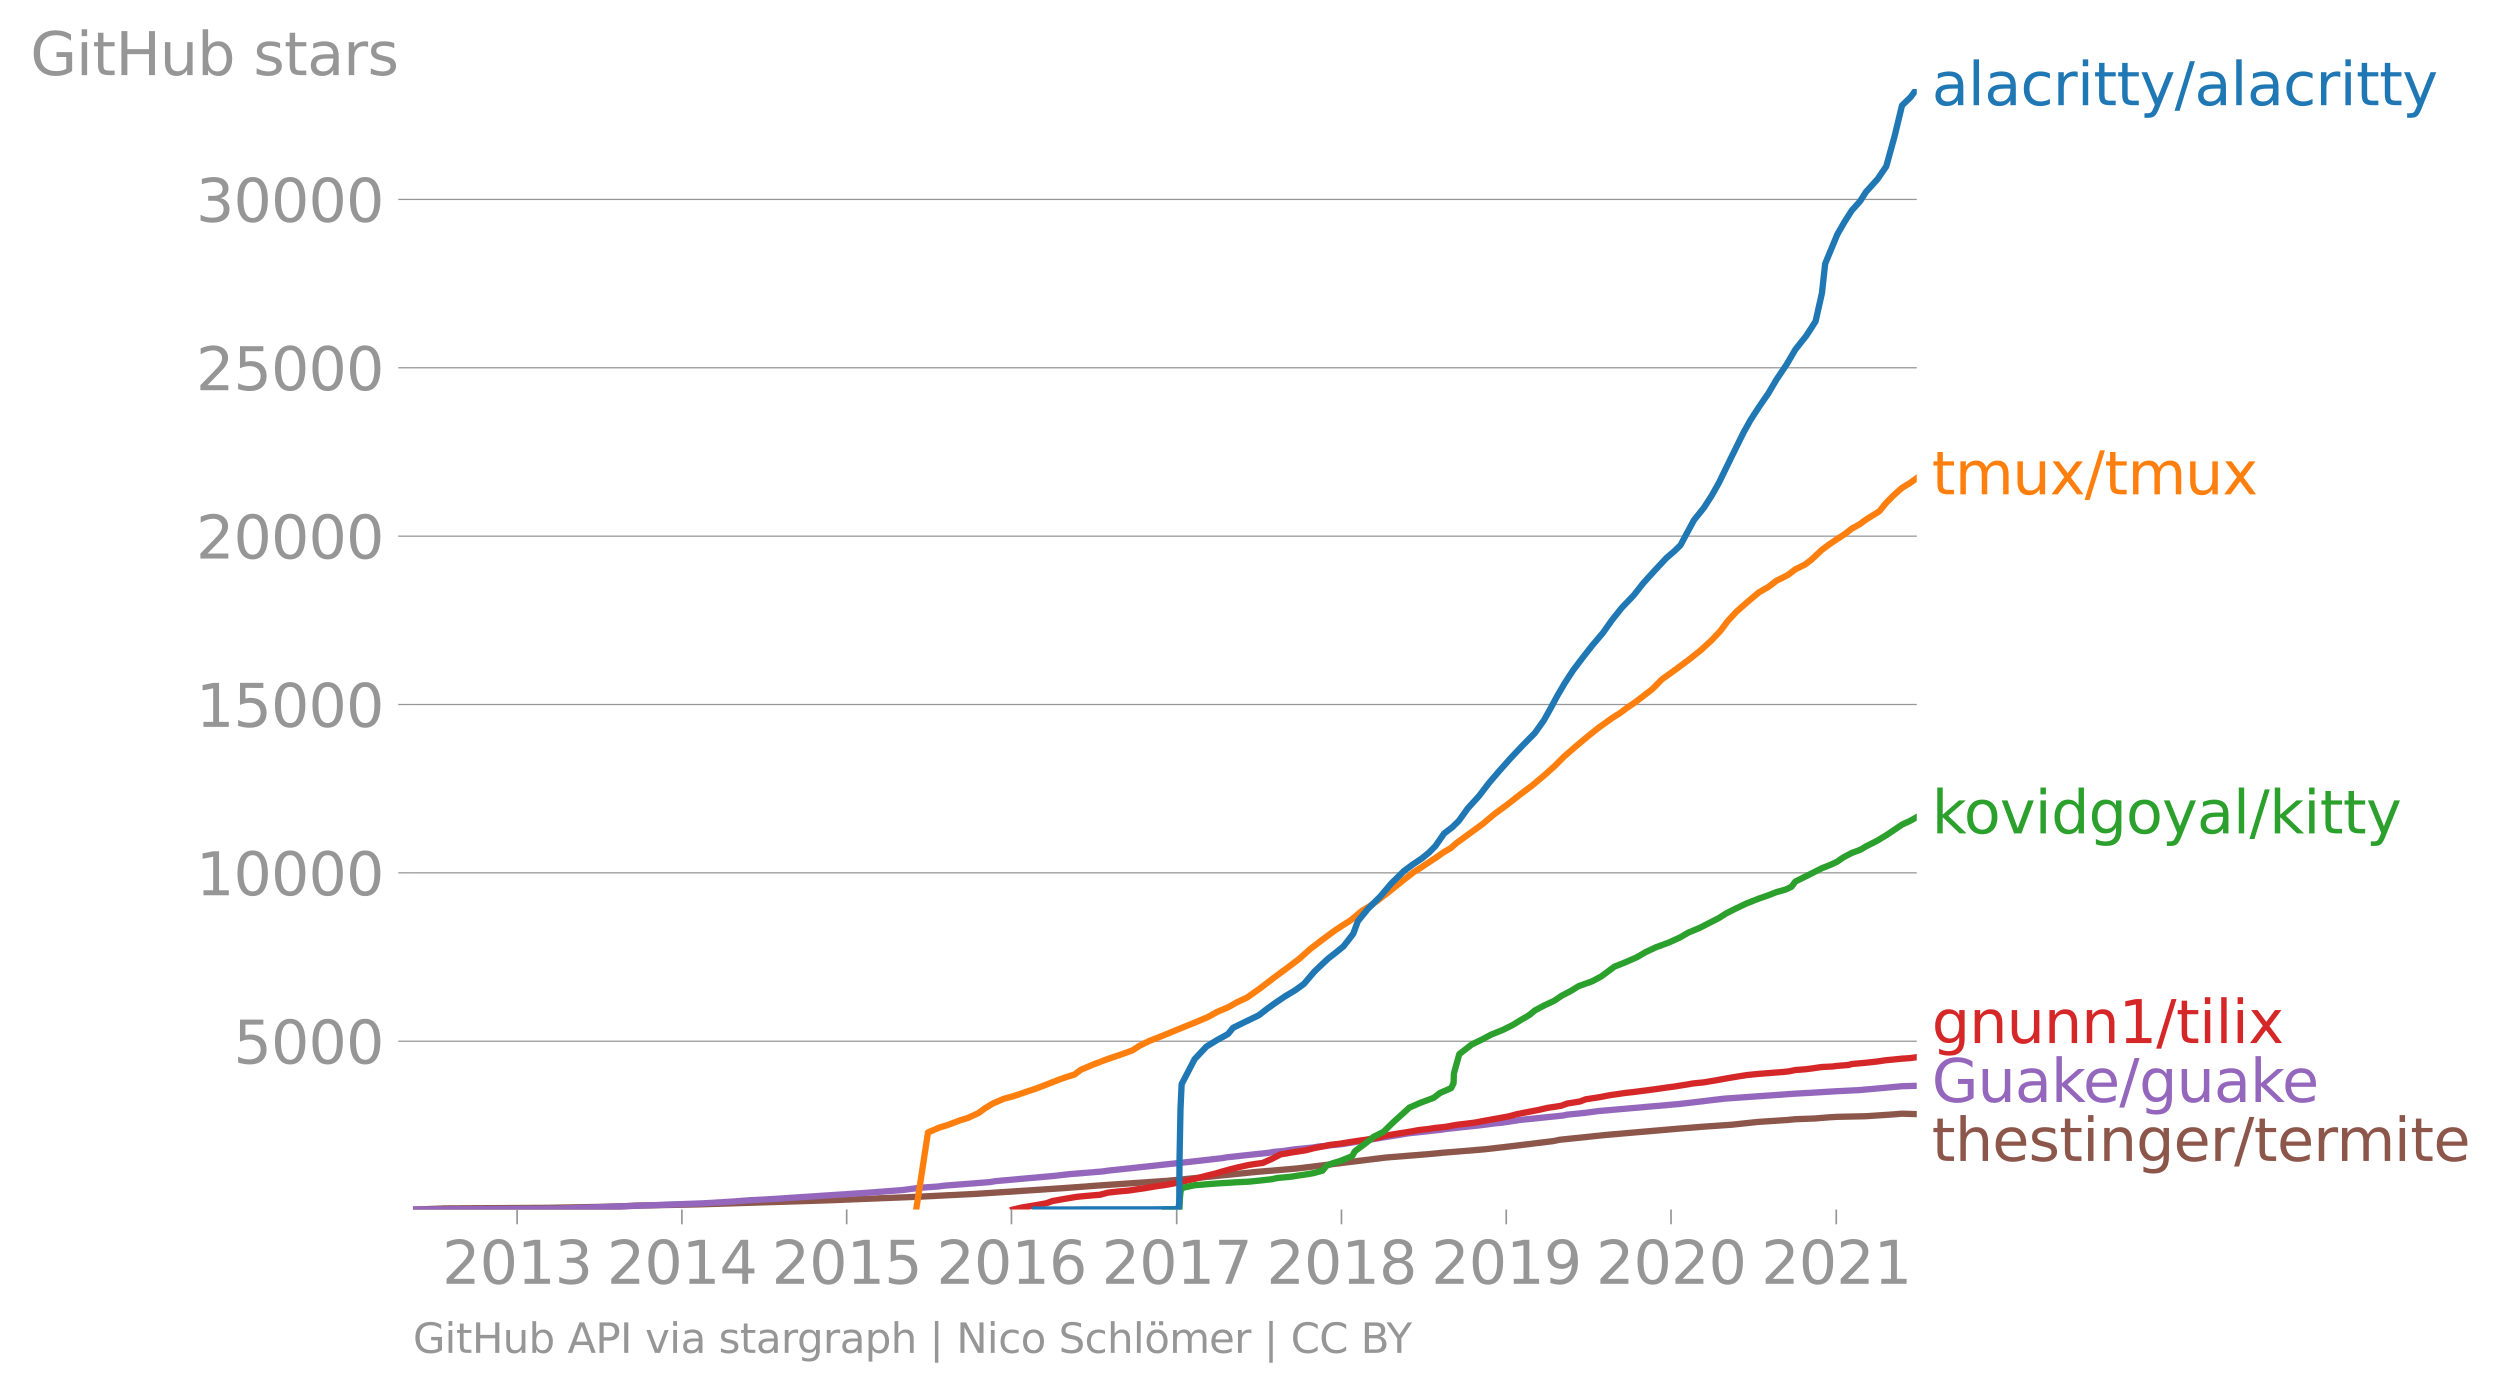 <svg height="441.03" viewBox="0 0 593.699 330.772" width="791.599" xmlns="http://www.w3.org/2000/svg" xmlns:xlink="http://www.w3.org/1999/xlink"><defs><style>*{stroke-linecap:butt;stroke-linejoin:round}</style></defs><g id="figure_1"><path d="M0 330.772h593.699V0H0z" style="fill:none" id="patch_1"/><g id="axes_1"><path d="M98.073 287.237h357.12V21.125H98.073z" style="fill:none" id="patch_2"/><path clip-path="url(#ped5edaa4c8)" d="m98.81 287.237 6.883-.264 24.26-.136 14.271-.263 4.445-.144 2.3-.12 14.524-.28 31.3-.976 8.181-.328 12.262-.487 14.677-.728 14.94-.976 7.311-.495 6.365-.48 16.657-1.136 6.711-.655 14.363-1.456 9.691-.815 21.108-2.599 10.113-.815 3.348-.32 9.922-.816 5.701-.648 10.685-1.303 1.536-.32 10.858-1.135 16.866-1.464 6.112-.487 7.039-.488 6.134-.656 7.139-.472 1.837-.183 4.586-.168 3.428-.28 1.877-.112 6.743-.144 6.79-.448 1.819-.16 3 .088h0" style="fill:none;stroke:#8c564b;stroke-linecap:square;stroke-width:1.5" id="line2d_1"/><g id="matplotlib.axis_1"><g id="xtick_1"><g id="line2d_2"><defs><path d="M0 0v3.5" id="m9df181e88a" style="stroke:#969696;stroke-width:.4"/></defs><use style="fill:#969696;stroke:#969696;stroke-width:.4" x="122.805" xlink:href="#m9df181e88a" y="287.237"/></g><g style="fill:#969696" transform="matrix(.14 0 0 -.14 104.99 304.875)" id="text_1"><defs><path d="M1228 531h2203V0H469v531q359 372 979 998 621 627 780 809 303 340 423 576 121 236 121 464 0 372-261 606-261 235-680 235-297 0-627-103-329-103-704-313v638q381 153 712 231 332 78 607 78 725 0 1156-363 431-362 431-968 0-288-108-546-107-257-392-607-78-91-497-524-418-433-1181-1211z" id="DejaVuSans-32" transform="scale(.016)"/><path d="M2034 4250q-487 0-733-480-245-479-245-1442 0-959 245-1439 246-480 733-480 491 0 736 480 246 480 246 1439 0 963-246 1442-245 480-736 480zm0 500q785 0 1199-621 414-620 414-1801 0-1178-414-1799Q2819-91 2034-91q-784 0-1198 620-414 621-414 1799 0 1181 414 1801 414 621 1198 621z" id="DejaVuSans-30" transform="scale(.016)"/><path d="M794 531h1031v3560L703 3866v575l1116 225h631V531h1031V0H794v531z" id="DejaVuSans-31" transform="scale(.016)"/><path d="M2597 2516q453-97 707-404 255-306 255-756 0-690-475-1069Q2609-91 1734-91q-293 0-604 58T488 141v609q262-153 574-231 313-78 654-78 593 0 904 234t311 681q0 413-289 645-289 233-804 233h-544v519h569q465 0 712 186t247 536q0 359-255 551-254 193-729 193-260 0-557-57-297-56-653-174v562q360 100 674 150t592 50q719 0 1137-327 419-326 419-882 0-388-222-655t-631-370z" id="DejaVuSans-33" transform="scale(.016)"/></defs><use xlink:href="#DejaVuSans-32"/><use x="63.623" xlink:href="#DejaVuSans-30"/><use x="127.246" xlink:href="#DejaVuSans-31"/><use x="190.869" xlink:href="#DejaVuSans-33"/></g></g><g id="xtick_2"><use style="fill:#969696;stroke:#969696;stroke-width:.4" x="161.936" xlink:href="#m9df181e88a" y="287.237" id="line2d_3"/><g style="fill:#969696" transform="matrix(.14 0 0 -.14 144.121 304.875)" id="text_2"><defs><path d="M2419 4116 825 1625h1594v2491zm-166 550h794V1625h666v-525h-666V0h-628v1100H313v609l1940 2957z" id="DejaVuSans-34" transform="scale(.016)"/></defs><use xlink:href="#DejaVuSans-32"/><use x="63.623" xlink:href="#DejaVuSans-30"/><use x="127.246" xlink:href="#DejaVuSans-31"/><use x="190.869" xlink:href="#DejaVuSans-34"/></g></g><g id="xtick_3"><use style="fill:#969696;stroke:#969696;stroke-width:.4" x="201.068" xlink:href="#m9df181e88a" y="287.237" id="line2d_4"/><g style="fill:#969696" transform="matrix(.14 0 0 -.14 183.253 304.875)" id="text_3"><defs><path d="M691 4666h2478v-532H1269V2991q137 47 274 70 138 23 276 23 781 0 1237-428 457-428 457-1159 0-753-469-1171Q2575-91 1722-91q-294 0-599 50Q819 9 494 109v635q281-153 581-228t634-75q541 0 856 284 316 284 316 772 0 487-316 771-315 285-856 285-253 0-505-56-251-56-513-175v2344z" id="DejaVuSans-35" transform="scale(.016)"/></defs><use xlink:href="#DejaVuSans-32"/><use x="63.623" xlink:href="#DejaVuSans-30"/><use x="127.246" xlink:href="#DejaVuSans-31"/><use x="190.869" xlink:href="#DejaVuSans-35"/></g></g><g id="xtick_4"><use style="fill:#969696;stroke:#969696;stroke-width:.4" x="240.2" xlink:href="#m9df181e88a" y="287.237" id="line2d_5"/><g style="fill:#969696" transform="matrix(.14 0 0 -.14 222.385 304.875)" id="text_4"><defs><path d="M2113 2584q-425 0-674-291-248-290-248-796 0-503 248-796 249-292 674-292t673 292q248 293 248 796 0 506-248 796-248 291-673 291zm1253 1979v-575q-238 112-480 171-242 60-480 60-625 0-955-422-329-422-376-1275 184 272 462 417 279 145 613 145 703 0 1111-427 408-426 408-1160 0-719-425-1154Q2819-91 2113-91q-810 0-1238 620-428 621-428 1799 0 1106 525 1764t1409 658q238 0 480-47t505-140z" id="DejaVuSans-36" transform="scale(.016)"/></defs><use xlink:href="#DejaVuSans-32"/><use x="63.623" xlink:href="#DejaVuSans-30"/><use x="127.246" xlink:href="#DejaVuSans-31"/><use x="190.869" xlink:href="#DejaVuSans-36"/></g></g><g id="xtick_5"><use style="fill:#969696;stroke:#969696;stroke-width:.4" x="279.439" xlink:href="#m9df181e88a" y="287.237" id="line2d_6"/><g style="fill:#969696" transform="matrix(.14 0 0 -.14 261.624 304.875)" id="text_5"><defs><path d="M525 4666h3000v-269L1831 0h-659l1594 4134H525v532z" id="DejaVuSans-37" transform="scale(.016)"/></defs><use xlink:href="#DejaVuSans-32"/><use x="63.623" xlink:href="#DejaVuSans-30"/><use x="127.246" xlink:href="#DejaVuSans-31"/><use x="190.869" xlink:href="#DejaVuSans-37"/></g></g><g id="xtick_6"><use style="fill:#969696;stroke:#969696;stroke-width:.4" x="318.571" xlink:href="#m9df181e88a" y="287.237" id="line2d_7"/><g style="fill:#969696" transform="matrix(.14 0 0 -.14 300.756 304.875)" id="text_6"><defs><path d="M2034 2216q-450 0-708-241-257-241-257-662 0-422 257-663 258-241 708-241t709 242q260 243 260 662 0 421-258 662-257 241-711 241zm-631 268q-406 100-633 378-226 279-226 679 0 559 398 884 399 325 1092 325 697 0 1094-325t397-884q0-400-227-679-226-278-629-378 456-106 710-416 255-309 255-755 0-679-414-1042Q2806-91 2034-91q-771 0-1186 362-414 363-414 1042 0 446 256 755 257 310 713 416zm-231 997q0-362 226-565 227-203 636-203 407 0 636 203 230 203 230 565 0 363-230 566-229 203-636 203-409 0-636-203-226-203-226-566z" id="DejaVuSans-38" transform="scale(.016)"/></defs><use xlink:href="#DejaVuSans-32"/><use x="63.623" xlink:href="#DejaVuSans-30"/><use x="127.246" xlink:href="#DejaVuSans-31"/><use x="190.869" xlink:href="#DejaVuSans-38"/></g></g><g id="xtick_7"><use style="fill:#969696;stroke:#969696;stroke-width:.4" x="357.703" xlink:href="#m9df181e88a" y="287.237" id="line2d_8"/><g style="fill:#969696" transform="matrix(.14 0 0 -.14 339.888 304.875)" id="text_7"><defs><path d="M703 97v575q238-113 481-172 244-59 479-59 625 0 954 420 330 420 377 1277-181-269-460-413-278-144-615-144-700 0-1108 423-408 424-408 1159 0 718 425 1152 425 435 1131 435 810 0 1236-621 427-620 427-1801 0-1103-524-1761Q2575-91 1691-91q-238 0-482 47Q966 3 703 97zm1256 1978q425 0 673 290 249 291 249 798 0 503-249 795-248 292-673 292t-673-292q-248-292-248-795 0-507 248-798 248-290 673-290z" id="DejaVuSans-39" transform="scale(.016)"/></defs><use xlink:href="#DejaVuSans-32"/><use x="63.623" xlink:href="#DejaVuSans-30"/><use x="127.246" xlink:href="#DejaVuSans-31"/><use x="190.869" xlink:href="#DejaVuSans-39"/></g></g><g id="xtick_8"><use style="fill:#969696;stroke:#969696;stroke-width:.4" x="396.835" xlink:href="#m9df181e88a" y="287.237" id="line2d_9"/><g style="fill:#969696" transform="matrix(.14 0 0 -.14 379.02 304.875)" id="text_8"><use xlink:href="#DejaVuSans-32"/><use x="63.623" xlink:href="#DejaVuSans-30"/><use x="127.246" xlink:href="#DejaVuSans-32"/><use x="190.869" xlink:href="#DejaVuSans-30"/></g></g><g id="xtick_9"><use style="fill:#969696;stroke:#969696;stroke-width:.4" x="436.074" xlink:href="#m9df181e88a" y="287.237" id="line2d_10"/><g style="fill:#969696" transform="matrix(.14 0 0 -.14 418.259 304.875)" id="text_9"><use xlink:href="#DejaVuSans-32"/><use x="63.623" xlink:href="#DejaVuSans-30"/><use x="127.246" xlink:href="#DejaVuSans-32"/><use x="190.869" xlink:href="#DejaVuSans-31"/></g></g></g><g id="matplotlib.axis_2"><g id="ytick_1"><path clip-path="url(#ped5edaa4c8)" d="M98.073 247.264h357.12" style="fill:none;stroke:#969696;stroke-linecap:square;stroke-width:.3" id="line2d_11"/><g id="line2d_12"><defs><path d="M0 0h-3.5" id="m100c6633ae" style="stroke:#969696;stroke-width:.3"/></defs><use style="fill:#969696;stroke:#969696;stroke-width:.3" x="98.073" xlink:href="#m100c6633ae" y="247.264"/></g><g style="fill:#969696" transform="matrix(.14 0 0 -.14 55.443 252.583)" id="text_10"><use xlink:href="#DejaVuSans-35"/><use x="63.623" xlink:href="#DejaVuSans-30"/><use x="127.246" xlink:href="#DejaVuSans-30"/><use x="190.869" xlink:href="#DejaVuSans-30"/></g></g><g id="ytick_2"><path clip-path="url(#ped5edaa4c8)" d="M98.073 207.284h357.12" style="fill:none;stroke:#969696;stroke-linecap:square;stroke-width:.3" id="line2d_13"/><use style="fill:#969696;stroke:#969696;stroke-width:.3" x="98.073" xlink:href="#m100c6633ae" y="207.284" id="line2d_14"/><g style="fill:#969696" transform="matrix(.14 0 0 -.14 46.536 212.603)" id="text_11"><use xlink:href="#DejaVuSans-31"/><use x="63.623" xlink:href="#DejaVuSans-30"/><use x="127.246" xlink:href="#DejaVuSans-30"/><use x="190.869" xlink:href="#DejaVuSans-30"/><use x="254.492" xlink:href="#DejaVuSans-30"/></g></g><g id="ytick_3"><path clip-path="url(#ped5edaa4c8)" d="M98.073 167.303h357.12" style="fill:none;stroke:#969696;stroke-linecap:square;stroke-width:.3" id="line2d_15"/><use style="fill:#969696;stroke:#969696;stroke-width:.3" x="98.073" xlink:href="#m100c6633ae" y="167.303" id="line2d_16"/><g style="fill:#969696" transform="matrix(.14 0 0 -.14 46.536 172.622)" id="text_12"><use xlink:href="#DejaVuSans-31"/><use x="63.623" xlink:href="#DejaVuSans-35"/><use x="127.246" xlink:href="#DejaVuSans-30"/><use x="190.869" xlink:href="#DejaVuSans-30"/><use x="254.492" xlink:href="#DejaVuSans-30"/></g></g><g id="ytick_4"><path clip-path="url(#ped5edaa4c8)" d="M98.073 127.322h357.12" style="fill:none;stroke:#969696;stroke-linecap:square;stroke-width:.3" id="line2d_17"/><use style="fill:#969696;stroke:#969696;stroke-width:.3" x="98.073" xlink:href="#m100c6633ae" y="127.322" id="line2d_18"/><g style="fill:#969696" transform="matrix(.14 0 0 -.14 46.536 132.641)" id="text_13"><use xlink:href="#DejaVuSans-32"/><use x="63.623" xlink:href="#DejaVuSans-30"/><use x="127.246" xlink:href="#DejaVuSans-30"/><use x="190.869" xlink:href="#DejaVuSans-30"/><use x="254.492" xlink:href="#DejaVuSans-30"/></g></g><g id="ytick_5"><path clip-path="url(#ped5edaa4c8)" d="M98.073 87.341h357.12" style="fill:none;stroke:#969696;stroke-linecap:square;stroke-width:.3" id="line2d_19"/><use style="fill:#969696;stroke:#969696;stroke-width:.3" x="98.073" xlink:href="#m100c6633ae" y="87.341" id="line2d_20"/><g style="fill:#969696" transform="matrix(.14 0 0 -.14 46.536 92.66)" id="text_14"><use xlink:href="#DejaVuSans-32"/><use x="63.623" xlink:href="#DejaVuSans-35"/><use x="127.246" xlink:href="#DejaVuSans-30"/><use x="190.869" xlink:href="#DejaVuSans-30"/><use x="254.492" xlink:href="#DejaVuSans-30"/></g></g><g id="ytick_6"><path clip-path="url(#ped5edaa4c8)" d="M98.073 47.36h357.12" style="fill:none;stroke:#969696;stroke-linecap:square;stroke-width:.3" id="line2d_21"/><use style="fill:#969696;stroke:#969696;stroke-width:.3" x="98.073" xlink:href="#m100c6633ae" y="47.361" id="line2d_22"/><g style="fill:#969696" transform="matrix(.14 0 0 -.14 46.536 52.68)" id="text_15"><use xlink:href="#DejaVuSans-33"/><use x="63.623" xlink:href="#DejaVuSans-30"/><use x="127.246" xlink:href="#DejaVuSans-30"/><use x="190.869" xlink:href="#DejaVuSans-30"/><use x="254.492" xlink:href="#DejaVuSans-30"/></g></g><g style="fill:#969696" transform="matrix(.14 0 0 -.14 7.2 17.838)" id="text_16"><defs><path d="M3809 666v1253H2778v519h1656V434q-365-259-806-392-440-133-940-133-1094 0-1712 639-617 640-617 1780 0 1144 617 1783 618 639 1712 639 456 0 867-113 411-112 758-331v-672q-350 297-744 447t-828 150q-857 0-1287-478-429-478-429-1425 0-944 429-1422 430-478 1287-478 334 0 596 58 263 58 472 180z" id="DejaVuSans-47" transform="scale(.016)"/><path d="M603 3500h575V0H603v3500zm0 1363h575v-729H603v729z" id="DejaVuSans-69" transform="scale(.016)"/><path d="M1172 4494v-994h1184v-447H1172V1153q0-428 117-550t477-122h590V0h-590q-666 0-919 248-253 249-253 905v1900H172v447h422v994h578z" id="DejaVuSans-74" transform="scale(.016)"/><path d="M628 4666h631V2753h2294v1913h631V0h-631v2222H1259V0H628v4666z" id="DejaVuSans-48" transform="scale(.016)"/><path d="M544 1381v2119h575V1403q0-497 193-746 194-248 582-248 465 0 735 297 271 297 271 810v1984h575V0h-575v538q-209-319-486-474-276-155-642-155-603 0-916 375-312 375-312 1097zm1447 2203z" id="DejaVuSans-75" transform="scale(.016)"/><path d="M3116 1747q0 634-261 995t-717 361q-457 0-718-361t-261-995q0-634 261-995t718-361q456 0 717 361t261 995zM1159 2969q182 312 458 463 277 152 661 152 638 0 1036-506 399-506 399-1331T3314 415Q2916-91 2278-91q-384 0-661 152-276 152-458 464V0H581v4863h578V2969z" id="DejaVuSans-62" transform="scale(.016)"/><path d="M2834 3397v-544q-243 125-506 187-262 63-544 63-428 0-642-131t-214-394q0-200 153-314t616-217l197-44q612-131 870-370t258-667q0-488-386-773Q2250-91 1575-91q-281 0-586 55T347 128v594q319-166 628-249 309-82 613-82 406 0 624 139 219 139 219 392 0 234-158 359-157 125-692 241l-200 47q-534 112-772 345-237 233-237 639 0 494 350 762 350 269 994 269 318 0 599-47 282-46 519-140z" id="DejaVuSans-73" transform="scale(.016)"/><path d="M2194 1759q-697 0-966-159t-269-544q0-306 202-486 202-179 548-179 479 0 768 339t289 901v128h-572zm1147 238V0h-575v531q-197-318-491-470T1556-91q-537 0-855 302-317 302-317 808 0 590 395 890 396 300 1180 300h807v57q0 397-261 614t-733 217q-300 0-585-72-284-72-546-216v532q315 122 612 182 297 61 578 61 760 0 1135-394 375-393 375-1193z" id="DejaVuSans-61" transform="scale(.016)"/><path d="M2631 2963q-97 56-211 82-114 27-251 27-488 0-749-317t-261-911V0H581v3500h578v-544q182 319 472 473 291 155 707 155 59 0 131-8 72-7 159-23l3-590z" id="DejaVuSans-72" transform="scale(.016)"/></defs><use xlink:href="#DejaVuSans-47"/><use x="77.49" xlink:href="#DejaVuSans-69"/><use x="105.273" xlink:href="#DejaVuSans-74"/><use x="144.482" xlink:href="#DejaVuSans-48"/><use x="219.678" xlink:href="#DejaVuSans-75"/><use x="283.057" xlink:href="#DejaVuSans-62"/><use x="346.533" xlink:href="#DejaVuSans-20"/><use x="378.32" xlink:href="#DejaVuSans-73"/><use x="430.42" xlink:href="#DejaVuSans-74"/><use x="469.629" xlink:href="#DejaVuSans-61"/><use x="530.908" xlink:href="#DejaVuSans-72"/><use x="572.021" xlink:href="#DejaVuSans-73"/></g></g><path clip-path="url(#ped5edaa4c8)" d="m98.073 287.237 34.579-.208 34.106-1.255 7.114-.424 4.103-.312 5.921-.32 4.649-.311 17.536-1.16 8.324-.64 3.907-.527 4.426-.312 1.599-.208 10.794-.848 1.244-.216 14.052-1.255 3.69-.424 7.745-.623 1.438-.216 5.961-.632 13.624-1.48 7.405-.839 1.184-.208 9.844-1.063 1.108-.208 2.267-.208 2.933-.424 4.226-.416 1.193-.208 5.944-.631 15.52-2.535 7.72-.84 1.37-.208 7.92-.847 3.212-.424 2.043-.208 4.152-.632 10.262-1.055.93-.208 4.274-.424 3.133-.424 19.28-1.687 10.635-1.263 16.865-1.192 3.554-.191 6.36-.392 5.5-.272 9.947-.904 3.447-.104h0" style="fill:none;stroke:#9467bd;stroke-linecap:square;stroke-width:1.5" id="line2d_23"/><path clip-path="url(#ped5edaa4c8)" d="m240.585 287.237 2.146-.496 3.097-.503 2.706-.504 1.34-.504 2.803-.504 3.028-.503 2.562-.248 3.008-.256 1.879-.504 2.234-.248 2.858-.256 1.573-.248 1.824-.255 2.942-.504 1.827-.248 1.489-.256 2.66-.504 2.098-.503 2.099-.504 1.821-.504 2.097-.504 1.66-.503 1.863-.504 1.99-.504 2.27-.504 1.55-.248 1.895-.255 2.24-1.008 1.922-1.008 2.88-.503 1.633-.248 1.642-.256 1.874-.504 2.703-.504.985-.247 2.233-.256 3.114-.504 1.66-.248 1.736-.248 2.842-.504 1.99-.503 3.091-.504 3.154-.504 1.244-.248 2.298-.256 1.606-.247 2.42-.256 2.814-.504 2.101-.248 2.062-.256 2.686-.504 2.785-.503 2.758-.504 1.84-.504 2.549-.504 2.604-.503 2.202-.504 1.667-.248 1.582-.256 1.329-.504 3.104-.503 1.294-.504 1.585-.248 1.694-.256 2.594-.504 1.807-.248 1.667-.255 2.228-.248 1.944-.256 1.936-.248 1.877-.256 1.643-.248 1.974-.256 3.14-.504 1.4-.247 2.565-.256 3.003-.504 2.748-.504 3.044-.504 1.621-.247 2.571-.256 1.97-.152 1.98-.16 2.031-.152 1.362-.152 1.404-.304 2.39-.176 1.449-.176 2.45-.36 2.586-.127.903-.128 2.898-.232.766-.232 3.196-.28 2.796-.304 2.023-.304 1.932-.184 1.82-.184 2.144-.151 1.098-.152" style="fill:none;stroke:#d62728;stroke-linecap:square;stroke-width:1.5" id="line2d_24"/><g style="fill:#1f77b4" transform="matrix(.14 0 0 -.14 458.764 24.988)" id="text_17"><defs><path d="M603 4863h575V0H603v4863z" id="DejaVuSans-6c" transform="scale(.016)"/><path d="M3122 3366v-538q-244 135-489 202t-495 67q-560 0-870-355-309-354-309-995t309-996q310-354 870-354 250 0 495 67t489 202V134Q2881 22 2623-34q-257-57-548-57-791 0-1257 497-465 497-465 1341 0 856 470 1346 471 491 1290 491 265 0 518-55 253-54 491-163z" id="DejaVuSans-63" transform="scale(.016)"/><path d="M2059-325q-243-625-475-815-231-191-618-191H506v481h338q237 0 368 113 132 112 291 531l103 262L191 3500h609L1894 763l1094 2737h609L2059-325z" id="DejaVuSans-79" transform="scale(.016)"/><path d="M1625 4666h531L531-594H0l1625 5260z" id="DejaVuSans-2f" transform="scale(.016)"/></defs><use xlink:href="#DejaVuSans-61"/><use x="61.279" xlink:href="#DejaVuSans-6c"/><use x="89.063" xlink:href="#DejaVuSans-61"/><use x="150.342" xlink:href="#DejaVuSans-63"/><use x="205.322" xlink:href="#DejaVuSans-72"/><use x="246.436" xlink:href="#DejaVuSans-69"/><use x="274.219" xlink:href="#DejaVuSans-74"/><use x="313.428" xlink:href="#DejaVuSans-74"/><use x="352.637" xlink:href="#DejaVuSans-79"/><use x="411.816" xlink:href="#DejaVuSans-2f"/><use x="445.508" xlink:href="#DejaVuSans-61"/><use x="506.787" xlink:href="#DejaVuSans-6c"/><use x="534.57" xlink:href="#DejaVuSans-61"/><use x="595.85" xlink:href="#DejaVuSans-63"/><use x="650.83" xlink:href="#DejaVuSans-72"/><use x="691.943" xlink:href="#DejaVuSans-69"/><use x="719.727" xlink:href="#DejaVuSans-74"/><use x="758.936" xlink:href="#DejaVuSans-74"/><use x="798.145" xlink:href="#DejaVuSans-79"/></g><g style="fill:#ff7f0e" transform="matrix(.14 0 0 -.14 458.764 117.4)" id="text_18"><defs><path d="M3328 2828q216 388 516 572t706 184q547 0 844-383 297-382 297-1088V0h-578v2094q0 503-179 746-178 244-543 244-447 0-707-297-259-296-259-809V0h-578v2094q0 506-178 748t-550 242q-441 0-701-298-259-298-259-808V0H581v3500h578v-544q197 322 472 475t653 153q382 0 649-194 267-193 395-562z" id="DejaVuSans-6d" transform="scale(.016)"/><path d="M3513 3500 2247 1797 3578 0h-678L1881 1375 863 0H184l1360 1831L300 3500h678l928-1247 928 1247h679z" id="DejaVuSans-78" transform="scale(.016)"/></defs><use xlink:href="#DejaVuSans-74"/><use x="39.209" xlink:href="#DejaVuSans-6d"/><use x="136.621" xlink:href="#DejaVuSans-75"/><use x="200" xlink:href="#DejaVuSans-78"/><use x="259.18" xlink:href="#DejaVuSans-2f"/><use x="292.871" xlink:href="#DejaVuSans-74"/><use x="332.08" xlink:href="#DejaVuSans-6d"/><use x="429.492" xlink:href="#DejaVuSans-75"/><use x="492.871" xlink:href="#DejaVuSans-78"/></g><g style="fill:#2ca02c" transform="matrix(.14 0 0 -.14 458.764 197.913)" id="text_19"><defs><path d="M581 4863h578V1991l1716 1509h734L1753 1863 3688 0h-750L1159 1709V0H581v4863z" id="DejaVuSans-6b" transform="scale(.016)"/><path d="M1959 3097q-462 0-731-361t-269-989q0-628 267-989 268-361 733-361 460 0 728 362 269 363 269 988 0 622-269 986-268 364-728 364zm0 487q750 0 1178-488 429-487 429-1349 0-859-429-1349Q2709-91 1959-91q-753 0-1180 489-426 490-426 1349 0 862 426 1349 427 488 1180 488z" id="DejaVuSans-6f" transform="scale(.016)"/><path d="M191 3500h609L1894 563l1094 2937h609L2284 0h-781L191 3500z" id="DejaVuSans-76" transform="scale(.016)"/><path d="M2906 2969v1894h575V0h-575v525q-181-312-458-464-276-152-664-152-634 0-1033 506-398 507-398 1332t398 1331q399 506 1033 506 388 0 664-152 277-151 458-463zM947 1747q0-634 261-995t717-361q456 0 718 361 263 361 263 995t-263 995q-262 361-718 361t-717-361q-261-361-261-995z" id="DejaVuSans-64" transform="scale(.016)"/><path d="M2906 1791q0 625-258 968-257 344-723 344-462 0-720-344-258-343-258-968 0-622 258-966t720-344q466 0 723 344 258 344 258 966zm575-1357q0-893-397-1329-396-436-1215-436-303 0-572 45t-522 139v559q253-137 500-202 247-66 503-66 566 0 847 295t281 892v285q-178-310-456-463T1784 0Q1141 0 747 490 353 981 353 1791q0 812 394 1302 394 491 1037 491 388 0 666-153t456-462v531h575V434z" id="DejaVuSans-67" transform="scale(.016)"/></defs><use xlink:href="#DejaVuSans-6b"/><use x="54.285" xlink:href="#DejaVuSans-6f"/><use x="115.467" xlink:href="#DejaVuSans-76"/><use x="174.646" xlink:href="#DejaVuSans-69"/><use x="202.43" xlink:href="#DejaVuSans-64"/><use x="265.906" xlink:href="#DejaVuSans-67"/><use x="329.383" xlink:href="#DejaVuSans-6f"/><use x="390.564" xlink:href="#DejaVuSans-79"/><use x="449.744" xlink:href="#DejaVuSans-61"/><use x="511.023" xlink:href="#DejaVuSans-6c"/><use x="538.807" xlink:href="#DejaVuSans-2f"/><use x="572.498" xlink:href="#DejaVuSans-6b"/><use x="630.408" xlink:href="#DejaVuSans-69"/><use x="658.191" xlink:href="#DejaVuSans-74"/><use x="697.4" xlink:href="#DejaVuSans-74"/><use x="736.609" xlink:href="#DejaVuSans-79"/></g><g style="fill:#d62728" transform="matrix(.14 0 0 -.14 458.764 247.704)" id="text_20"><defs><path d="M3513 2113V0h-575v2094q0 497-194 743-194 247-581 247-466 0-735-297-269-296-269-809V0H581v3500h578v-544q207 316 486 472 280 156 646 156 603 0 912-373 310-373 310-1098z" id="DejaVuSans-6e" transform="scale(.016)"/></defs><use xlink:href="#DejaVuSans-67"/><use x="63.477" xlink:href="#DejaVuSans-6e"/><use x="126.855" xlink:href="#DejaVuSans-75"/><use x="190.234" xlink:href="#DejaVuSans-6e"/><use x="253.613" xlink:href="#DejaVuSans-6e"/><use x="316.992" xlink:href="#DejaVuSans-31"/><use x="380.615" xlink:href="#DejaVuSans-2f"/><use x="414.307" xlink:href="#DejaVuSans-74"/><use x="453.516" xlink:href="#DejaVuSans-69"/><use x="481.299" xlink:href="#DejaVuSans-6c"/><use x="509.082" xlink:href="#DejaVuSans-69"/><use x="536.865" xlink:href="#DejaVuSans-78"/></g><g style="fill:#9467bd" transform="matrix(.14 0 0 -.14 458.764 261.704)" id="text_21"><defs><path d="M3597 1894v-281H953q38-594 358-905t892-311q331 0 642 81t618 244V178Q3153 47 2828-22t-659-69q-838 0-1327 487-489 488-489 1320 0 859 464 1363 464 505 1252 505 706 0 1117-455 411-454 411-1235zm-575 169q-6 471-264 752-258 282-683 282-481 0-770-272t-333-766l2050 4z" id="DejaVuSans-65" transform="scale(.016)"/></defs><use xlink:href="#DejaVuSans-47"/><use x="77.49" xlink:href="#DejaVuSans-75"/><use x="140.869" xlink:href="#DejaVuSans-61"/><use x="202.148" xlink:href="#DejaVuSans-6b"/><use x="256.434" xlink:href="#DejaVuSans-65"/><use x="317.957" xlink:href="#DejaVuSans-2f"/><use x="351.648" xlink:href="#DejaVuSans-67"/><use x="415.125" xlink:href="#DejaVuSans-75"/><use x="478.504" xlink:href="#DejaVuSans-61"/><use x="539.783" xlink:href="#DejaVuSans-6b"/><use x="594.068" xlink:href="#DejaVuSans-65"/></g><g style="fill:#8c564b" transform="matrix(.14 0 0 -.14 458.764 275.704)" id="text_22"><defs><path d="M3513 2113V0h-575v2094q0 497-194 743-194 247-581 247-466 0-735-297-269-296-269-809V0H581v4863h578V2956q207 316 486 472 280 156 646 156 603 0 912-373 310-373 310-1098z" id="DejaVuSans-68" transform="scale(.016)"/></defs><use xlink:href="#DejaVuSans-74"/><use x="39.209" xlink:href="#DejaVuSans-68"/><use x="102.588" xlink:href="#DejaVuSans-65"/><use x="164.111" xlink:href="#DejaVuSans-73"/><use x="216.211" xlink:href="#DejaVuSans-74"/><use x="255.42" xlink:href="#DejaVuSans-69"/><use x="283.203" xlink:href="#DejaVuSans-6e"/><use x="346.582" xlink:href="#DejaVuSans-67"/><use x="410.059" xlink:href="#DejaVuSans-65"/><use x="471.582" xlink:href="#DejaVuSans-72"/><use x="512.695" xlink:href="#DejaVuSans-2f"/><use x="546.387" xlink:href="#DejaVuSans-74"/><use x="585.596" xlink:href="#DejaVuSans-65"/><use x="647.119" xlink:href="#DejaVuSans-72"/><use x="686.482" xlink:href="#DejaVuSans-6d"/><use x="783.895" xlink:href="#DejaVuSans-69"/><use x="811.678" xlink:href="#DejaVuSans-74"/><use x="850.887" xlink:href="#DejaVuSans-65"/></g><g style="fill:#969696" transform="matrix(.097 0 0 -.097 98.073 321.282)" id="text_23"><defs><path d="m2188 4044-857-2322h1716l-859 2322zm-357 622h716L4325 0h-656l-425 1197H1141L716 0H50l1781 4666z" id="DejaVuSans-41" transform="scale(.016)"/><path d="M1259 4147V2394h794q441 0 681 228 241 228 241 650 0 419-241 647-240 228-681 228h-794zm-631 519h1425q785 0 1186-355 402-355 402-1039 0-691-402-1044-401-353-1186-353h-794V0H628v4666z" id="DejaVuSans-50" transform="scale(.016)"/><path d="M628 4666h631V0H628v4666z" id="DejaVuSans-49" transform="scale(.016)"/><path d="M1159 525v-1856H581v4831h578v-531q182 312 458 463 277 152 661 152 638 0 1036-506 399-506 399-1331T3314 415Q2916-91 2278-91q-384 0-661 152-276 152-458 464zm1957 1222q0 634-261 995t-717 361q-457 0-718-361t-261-995q0-634 261-995t718-361q456 0 717 361t261 995z" id="DejaVuSans-70" transform="scale(.016)"/><path d="M1344 4891v-6400H813v6400h531z" id="DejaVuSans-7c" transform="scale(.016)"/><path d="M628 4666h850L3547 763v3903h612V0h-850L1241 3903V0H628v4666z" id="DejaVuSans-4e" transform="scale(.016)"/><path d="M3425 4513v-616q-359 172-678 256-319 85-616 85-515 0-795-200t-280-569q0-310 186-468 186-157 705-254l381-78q706-135 1042-474t336-907q0-679-455-1029Q2797-91 1919-91q-331 0-705 75-373 75-773 222v650q384-215 753-325 369-109 725-109 540 0 834 212 294 213 294 607 0 343-211 537t-692 291l-385 75q-706 140-1022 440-315 300-315 835 0 619 436 975t1201 356q329 0 669-60 341-59 697-177z" id="DejaVuSans-53" transform="scale(.016)"/><path d="M1959 3097q-462 0-731-361t-269-989q0-628 267-989 268-361 733-361 460 0 728 362 269 363 269 988 0 622-269 986-268 364-728 364zm0 487q750 0 1178-488 429-487 429-1349 0-859-429-1349Q2709-91 1959-91q-753 0-1180 489-426 490-426 1349 0 862 426 1349 427 488 1180 488zm295 1266h634v-631h-634v631zm-1222 0h634v-631h-634v631z" id="DejaVuSans-f6" transform="scale(.016)"/><path d="M4122 4306v-665q-319 297-680 443-361 147-767 147-800 0-1225-489t-425-1414q0-922 425-1411t1225-489q406 0 767 147t680 444V359q-331-225-702-338-370-112-782-112-1060 0-1670 648-609 649-609 1771 0 1125 609 1773 610 649 1670 649 418 0 788-111 371-111 696-333z" id="DejaVuSans-43" transform="scale(.016)"/><path d="M1259 2228V519h1013q509 0 754 211 246 211 246 645 0 438-246 645-245 208-754 208H1259zm0 1919V2741h935q462 0 688 173 227 174 227 530 0 353-227 528-226 175-688 175h-935zm-631 519h1613q722 0 1112-300 391-300 391-853 0-429-200-682t-588-315q466-100 724-418 258-317 258-792 0-625-425-966Q3088 0 2303 0H628v4666z" id="DejaVuSans-42" transform="scale(.016)"/><path d="M-13 4666h679l1293-1919 1285 1919h678L2272 2222V0h-634v2222L-13 4666z" id="DejaVuSans-59" transform="scale(.016)"/></defs><use xlink:href="#DejaVuSans-47"/><use x="77.49" xlink:href="#DejaVuSans-69"/><use x="105.273" xlink:href="#DejaVuSans-74"/><use x="144.482" xlink:href="#DejaVuSans-48"/><use x="219.678" xlink:href="#DejaVuSans-75"/><use x="283.057" xlink:href="#DejaVuSans-62"/><use x="346.533" xlink:href="#DejaVuSans-20"/><use x="378.32" xlink:href="#DejaVuSans-41"/><use x="446.729" xlink:href="#DejaVuSans-50"/><use x="507.031" xlink:href="#DejaVuSans-49"/><use x="536.523" xlink:href="#DejaVuSans-20"/><use x="568.311" xlink:href="#DejaVuSans-76"/><use x="627.49" xlink:href="#DejaVuSans-69"/><use x="655.273" xlink:href="#DejaVuSans-61"/><use x="716.553" xlink:href="#DejaVuSans-20"/><use x="748.34" xlink:href="#DejaVuSans-73"/><use x="800.439" xlink:href="#DejaVuSans-74"/><use x="839.648" xlink:href="#DejaVuSans-61"/><use x="900.928" xlink:href="#DejaVuSans-72"/><use x="940.291" xlink:href="#DejaVuSans-67"/><use x="1003.768" xlink:href="#DejaVuSans-72"/><use x="1044.881" xlink:href="#DejaVuSans-61"/><use x="1106.16" xlink:href="#DejaVuSans-70"/><use x="1169.637" xlink:href="#DejaVuSans-68"/><use x="1233.016" xlink:href="#DejaVuSans-20"/><use x="1264.803" xlink:href="#DejaVuSans-7c"/><use x="1298.494" xlink:href="#DejaVuSans-20"/><use x="1330.281" xlink:href="#DejaVuSans-4e"/><use x="1405.086" xlink:href="#DejaVuSans-69"/><use x="1432.869" xlink:href="#DejaVuSans-63"/><use x="1487.85" xlink:href="#DejaVuSans-6f"/><use x="1549.031" xlink:href="#DejaVuSans-20"/><use x="1580.818" xlink:href="#DejaVuSans-53"/><use x="1644.295" xlink:href="#DejaVuSans-63"/><use x="1699.275" xlink:href="#DejaVuSans-68"/><use x="1762.654" xlink:href="#DejaVuSans-6c"/><use x="1790.438" xlink:href="#DejaVuSans-f6"/><use x="1851.619" xlink:href="#DejaVuSans-6d"/><use x="1949.031" xlink:href="#DejaVuSans-65"/><use x="2010.555" xlink:href="#DejaVuSans-72"/><use x="2051.668" xlink:href="#DejaVuSans-20"/><use x="2083.455" xlink:href="#DejaVuSans-7c"/><use x="2117.146" xlink:href="#DejaVuSans-20"/><use x="2148.934" xlink:href="#DejaVuSans-43"/><use x="2218.758" xlink:href="#DejaVuSans-43"/><use x="2288.582" xlink:href="#DejaVuSans-20"/><use x="2320.369" xlink:href="#DejaVuSans-42"/><use x="2383.473" xlink:href="#DejaVuSans-59"/></g><path clip-path="url(#ped5edaa4c8)" d="m276.662 287.237.004-.008 3.438-.008v-.016l.001-.04v-.072l.004-.144.007-.288.015-.575.036-1.152.238-2.31.6-.576 2.673-.576 1.882-.144 1.663-.144 1.956-.144 2.394-.144 2.27-.144 2.893-.144 2.737-.287 2.59-.288 1.28-.288 3.163-.288 1.796-.288 1.984-.288 1.634-.288 2.141-.583.946-1.152 1.355-.576 1.913-.575 2.834-1.152.646-1.16 3.065-2.302 1.408-1.151 2.321-1.16 2.349-2.303 2.561-2.31 1.256-1.152 2.644-1.152 3.093-1.151 1.523-1.16 2.634-1.15.583-1.152.073-2.311 1.287-4.614 2.975-2.303 2.388-1.151 2.172-1.16 2.844-1.151 2.321-1.152 1.85-1.151 2.008-1.16 1.408-1.151 2.153-1.152 2.46-1.151 1.69-1.16 2.206-1.15 1.876-1.152 3.211-1.152 2.163-1.16 3.086-2.302 2.884-1.152 2.592-1.159 1.963-1.151 2.451-1.152 3.124-1.151 2.556-1.16 1.965-1.151 2.757-1.152 2.253-1.151 2.262-1.16 1.81-1.151 2.301-1.151 2.42-1.152 2.92-1.16 2.24-.775 2-.784 2.208-.623 1.352-.632.938-1.255 3.173-1.584 3.134-1.583 1.945-.767 1.659-.768 1.493-1.04 1.993-1.047 2.074-.776 1.286-.775 2.63-1.328 2.196-1.327 1.886-1.263 1.864-1.264 1.924-.887 1.572-.888" style="fill:none;stroke:#2ca02c;stroke-linecap:square;stroke-width:1.5" id="line2d_25"/><path clip-path="url(#ped5edaa4c8)" d="m217.578 287.237 2.8-18.311 2.665-1.143 1.869-.568 1.534-.576 1.508-.568 1.863-.575 2.52-1.144 1.55-1.143 1.872-1.144 2.66-1.143 2.163-.576 1.699-.576 1.656-.567 1.784-.576 3-1.143 2.888-1.144 1.652-.576 1.882-.575 1.527-1.144 2.687-1.143 2.974-1.144 1.626-.575 1.718-.576 3.21-1.144 1.773-1.143 2.343-1.144 2.918-1.143 2.767-1.143 2.803-1.144 2.822-1.143 2.686-1.152 2.033-1.143 2.705-1.144 2.004-1.143 2.461-1.152 3.21-2.286 2.983-2.295L305.5 230l3.023-2.287 2.564-2.287 2.97-2.295 3.13-2.287 1.748-1.143 1.821-1.152 2.74-2.287 1.906-1.143 1.6-1.152 2.964-2.286 2.827-2.287 2.921-2.287 1.824-1.144 1.731-1.151 1.745-1.144 1.609-1.143 1.932-1.144 1.29-1.151 3.139-2.287 3.151-2.295 2.71-2.287 3.1-2.287 2.912-2.286 3.05-2.295 2.734-2.287 2.559-2.295 2.274-2.287 2.647-2.295 2.736-2.287 2.853-2.287 3.2-2.287 1.82-1.143 1.524-1.152 1.697-1.143 1.532-1.143 2.96-2.295 2.256-2.287 3.202-2.295 3.08-2.287 2.876-2.287 2.498-2.287 2.174-2.295 1.704-2.287 2.113-2.295 2.591-2.286 2.735-2.295 2.38-1.384 1.811-1.391 2.701-1.36 1.797-1.359 2.322-1.151 1.507-1.152 2.448-2.31 1.757-1.304 1.936-1.311 1.879-1.224 1.55-1.223 1.927-1.064 1.424-1.063 3.21-1.999 1.621-2.007 1.761-1.775 1.99-1.775 1.903-1.152 1.598-1.151" style="fill:none;stroke:#ff7f0e;stroke-linecap:square;stroke-width:1.5" id="line2d_26"/><path clip-path="url(#ped5edaa4c8)" d="m245.773 287.237.24-.008 10.136-.008.079-.008.496-.008 16.136-.008 2.724-.008 2.288-.008 1.97-.008.008-.024.02-.096.013-.184.046-.375.11-.744.023-1.487.011-2.975.038-5.957.23-11.906.268-5.95 3.097-5.957 2.79-2.974 2.426-1.487 2.697-1.488 1.203-1.487 3.03-1.487 3.09-1.488 1.93-1.495 2.06-1.487 2.2-1.487 2.473-1.488 2.047-1.487 2.532-2.975 3.146-2.982 1.906-1.487 1.82-1.488 2.313-2.974 1.09-2.975 2.417-2.982 2.983-2.975 2.5-2.975 3.017-2.974 2-1.487 2.23-1.496 1.822-1.487 1.448-1.487 2.06-2.975 1.947-1.487 1.526-1.487 2.145-2.983 2.703-2.975 2.267-2.974 2.541-2.975 2.656-2.982 2.8-2.975 2.934-2.974 2.132-2.975 1.674-2.983 1.594-2.974 1.745-2.975 1.932-2.974 2.257-2.983 2.327-2.974 2.528-2.975 2.105-2.975 2.366-2.982 2.844-2.975 2.355-2.974 2.697-2.975 2.785-2.982 1.753-1.488 1.528-1.487 1.591-2.974 1.61-2.975 2.384-2.983 1.911-2.974 1.663-2.975 2.896-5.957 2.941-5.957 1.665-2.975 1.932-2.982 2.257-3.279 1.934-3.286 2.402-3.574 2.096-3.575 2.651-3.35 2.157-3.358 1.507-6.71.762-6.956 2.889-6.964 1.636-2.855 1.808-2.855 1.973-2.183 1.385-2.19 2.742-3.04 2.076-3.038 1.996-7.228 1.745-7.237 2.03-1.959 1.467-1.967" style="fill:none;stroke:#1f77b4;stroke-linecap:square;stroke-width:1.5" id="line2d_27"/></g></g><defs><clipPath id="ped5edaa4c8"><path d="M98.073 21.125h357.12v266.112H98.073z"/></clipPath></defs></svg>